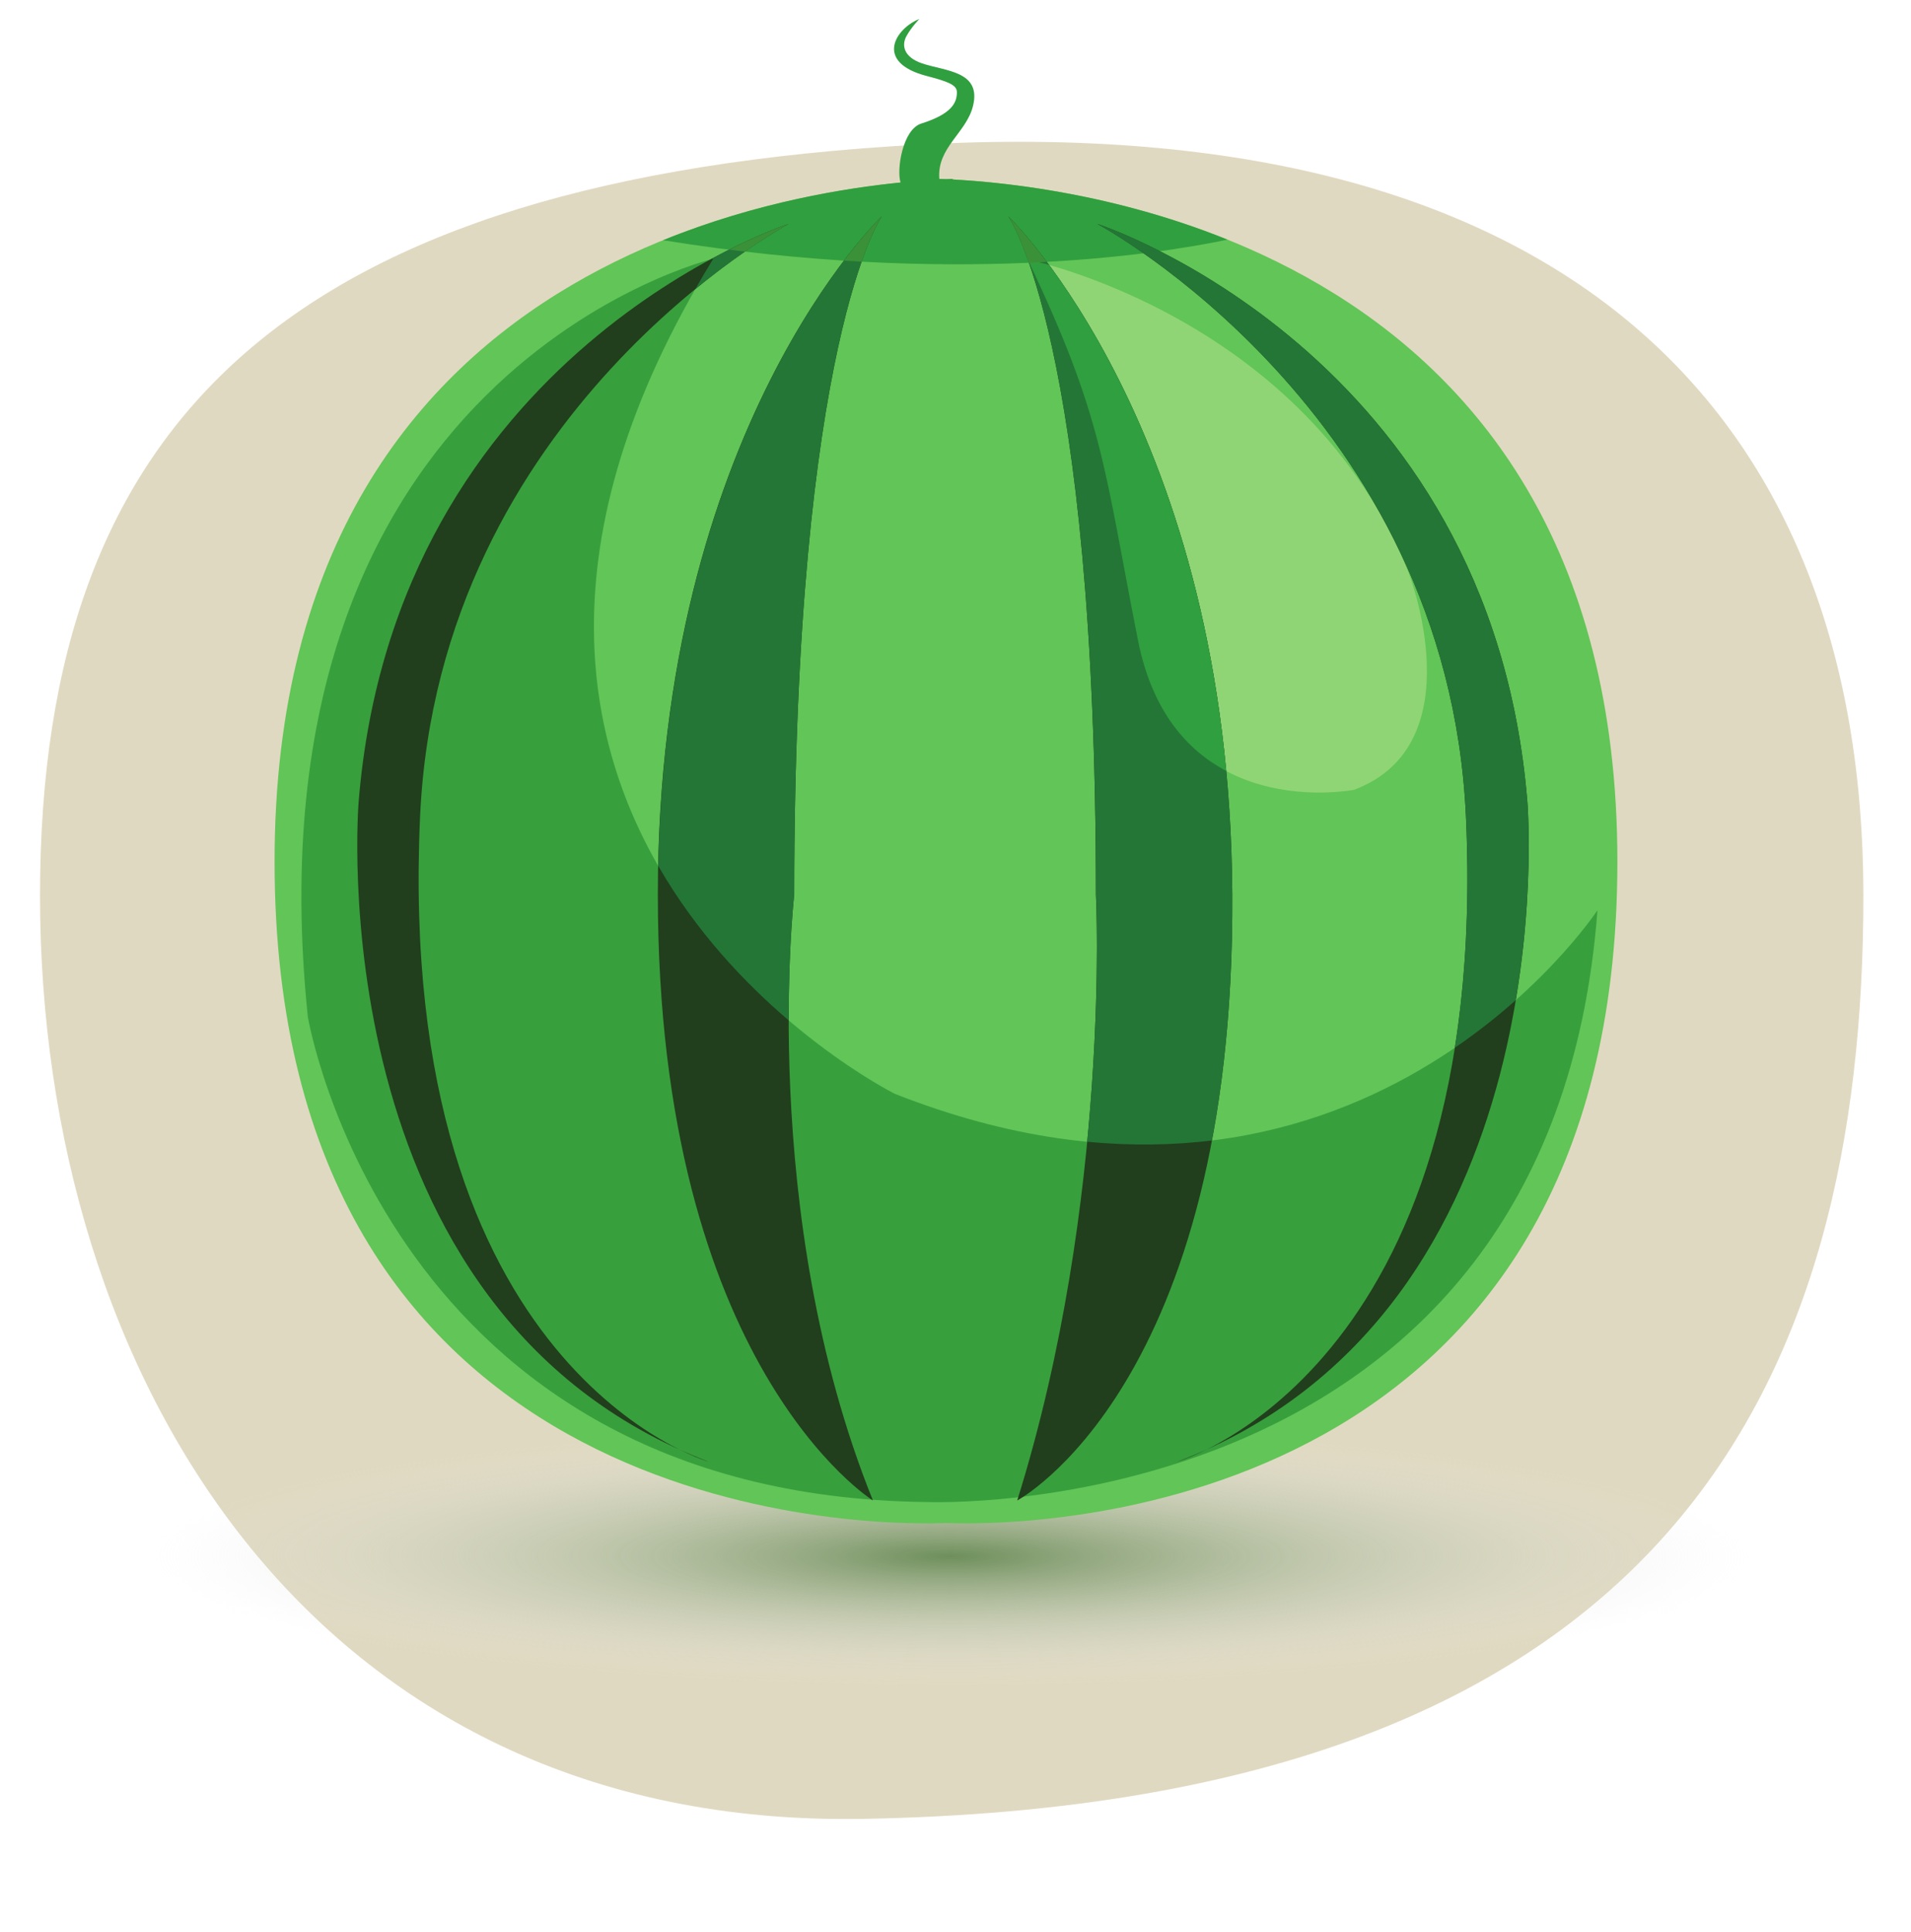<?xml version="1.0" encoding="UTF-8" standalone="no"?>
<!-- Created with Inkscape (http://www.inkscape.org/) -->

<svg
   xmlns:dc="http://purl.org/dc/elements/1.1/"
   xmlns:cc="http://creativecommons.org/ns#"
   xmlns:rdf="http://www.w3.org/1999/02/22-rdf-syntax-ns#"
   xmlns:svg="http://www.w3.org/2000/svg"
   xmlns="http://www.w3.org/2000/svg"
   xmlns:xlink="http://www.w3.org/1999/xlink"
   xmlns:sodipodi="http://sodipodi.sourceforge.net/DTD/sodipodi-0.dtd"
   xmlns:inkscape="http://www.inkscape.org/namespaces/inkscape"
   version="1.1"
   width="233.342"
   height="235.86"
   viewBox="0 0 233.342 235.86"
   id="svg2985"
   style="overflow:visible"
   inkscape:version="0.48.4 r"
   sodipodi:docname="apple.svg">
  <sodipodi:namedview
     pagecolor="#ffffff"
     bordercolor="#666666"
     borderopacity="1"
     objecttolerance="10"
     gridtolerance="10"
     guidetolerance="10"
     inkscape:pageopacity="0"
     inkscape:pageshadow="2"
     inkscape:window-width="1445"
     inkscape:window-height="823"
     id="namedview3582"
     showgrid="false"
     inkscape:zoom="1"
     inkscape:cx="49.79946"
     inkscape:cy="179.73328"
     inkscape:window-x="69"
     inkscape:window-y="46"
     inkscape:window-maximized="0"
     inkscape:current-layer="svg2985" />
  <defs
     id="defs3078">
    <linearGradient
       id="linearGradient3910">
      <stop
         style="stop-color:#d1f5bc;stop-opacity:1;"
         offset="0"
         id="stop3912" />
      <stop
         style="stop-color:#9ce970;stop-opacity:0;"
         offset="1"
         id="stop3915" />
    </linearGradient>
    <linearGradient
       id="linearGradient3878">
      <stop
         style="stop-color:#6e8f5b;stop-opacity:1;"
         offset="0"
         id="stop3880" />
      <stop
         style="stop-color:#ebebeb;stop-opacity:0;"
         offset="1"
         id="stop3882" />
    </linearGradient>
    <linearGradient
       id="linearGradient4407">
      <stop
         style="stop-color:#5a932e;stop-opacity:1;"
         offset="0"
         id="stop4409" />
      <stop
         style="stop-color:#008000;stop-opacity:0;"
         offset="1"
         id="stop4411" />
    </linearGradient>
    <linearGradient
       id="linearGradient3920">
      <stop
         id="stop3922"
         style="stop-color:#f76605;stop-opacity:1"
         offset="0" />
      <stop
         id="stop3924"
         style="stop-color:#f76605;stop-opacity:0"
         offset="1" />
    </linearGradient>
    <linearGradient
       id="linearGradient3912">
      <stop
         id="stop3914"
         style="stop-color:#f76605;stop-opacity:1"
         offset="0" />
      <stop
         id="stop3916"
         style="stop-color:#f76605;stop-opacity:0"
         offset="1" />
    </linearGradient>
    <linearGradient
       x1="266.478"
       y1="211.68"
       x2="229.985"
       y2="1"
       id="linearGradient3926"
       xlink:href="#linearGradient3920"
       gradientUnits="userSpaceOnUse" />
    <linearGradient
       x1="181.082"
       y1="130.101"
       x2="215.935"
       y2="39.45"
       id="linearGradient3928"
       xlink:href="#linearGradient3912"
       gradientUnits="userSpaceOnUse"
       gradientTransform="matrix(1,0,0,0.861,-54.558,-74.851)" />
    <radialGradient
       inkscape:collect="always"
       xlink:href="#linearGradient3878"
       id="radialGradient3884"
       cx="105.766"
       cy="119.154"
       fx="105.766"
       fy="119.154"
       r="80.952"
       gradientTransform="matrix(0.971,-0.006,0.01,0.93,2.084,8.217)"
       gradientUnits="userSpaceOnUse" />
    <radialGradient
       inkscape:collect="always"
       xlink:href="#linearGradient3878-9"
       id="radialGradient3884-4"
       cx="105.766"
       cy="119.154"
       fx="105.766"
       fy="119.154"
       r="80.952"
       gradientTransform="matrix(0.971,-0.006,0.01,0.93,2.084,8.217)"
       gradientUnits="userSpaceOnUse" />
    <linearGradient
       id="linearGradient3878-9">
      <stop
         style="stop-color:#6e8f5b;stop-opacity:1;"
         offset="0"
         id="stop3880-6" />
      <stop
         style="stop-color:#ebebeb;stop-opacity:0;"
         offset="1"
         id="stop3882-9" />
    </linearGradient>
    <radialGradient
       r="80.952"
       fy="119.154"
       fx="105.766"
       cy="119.154"
       cx="105.766"
       gradientTransform="matrix(0.971,-0.006,0.01,0.93,2.084,8.217)"
       gradientUnits="userSpaceOnUse"
       id="radialGradient14609"
       xlink:href="#linearGradient3878-9"
       inkscape:collect="always" />
  </defs>
  <path
     style="opacity:0.243;fill:#806600;fill-opacity:1;stroke:none"
     d="m 227.527,109.343 c 0,58.699 -22.958,110.964 -122.168,112.708 C 38.209,223.232 4.886,168.042 4.886,109.343 c 0,-58.699 31.103,-87.479 107.325,-91.685 79.194,-4.37 115.317,32.986 115.317,91.685 z"
     id="path3929"
     inkscape:connector-curvature="0"
     sodipodi:nodetypes="sssss" />
  <g
     transform="matrix(1.014,0,0,0.71,37.399,154.03)"
     id="g2990">
    <path
       sodipodi:type="arc"
       style="fill:url(#radialGradient3884);fill-opacity:1;stroke:none"
       id="path3108"
       sodipodi:cx="106.93661"
       sodipodi:cy="116.43098"
       sodipodi:rx="80.952019"
       sodipodi:ry="79.452911"
       d="m 187.889,116.431 c 0,43.881 -36.243,79.453 -80.952,79.453 -44.709,0 -80.952,-35.572 -80.952,-79.453 0,-43.881 36.243,-79.453 80.952,-79.453 44.709,0 80.952,35.572 80.952,79.453 z"
       transform="matrix(1.229,0,0,0.297,-52.68,15.523)" />
  </g>
  <g
     inkscape:groupmode="layer"
     id="layer1"
     inkscape:label="Layer">
    <g
       id="g14513"
       transform="matrix(1.025,0,0,1.025,243.633,257.263)">
      <path
         d="m -124.207,-229.614 -0.001,-0.066 c 0,0 -0.281,0.004 -0.791,0.028 -0.51,-0.024 -0.794,-0.028 -0.794,-0.028 l 0,0.066 c -11.266,0.642 -79.189,5.859 -79.189,81.246 0,76.288 66.506,79.308 79.983,78.775 13.474,0.532 79.982,-2.487 79.982,-78.775 0,-75.388 -67.924,-80.604 -79.19,-81.246"
         style="fill:#62c557;fill-opacity:1;fill-rule:nonzero;stroke:none"
         id="path10792"
         inkscape:connector-curvature="0" />
      <path
         d="m -124.207,-229.614 -0.001,-0.066 c 0,0 -0.281,0.004 -0.791,0.028 -0.51,-0.024 -0.794,-0.028 -0.794,-0.028 -0.303,-3.737 3.203,-5.456 4.008,-8.668 1.057,-4.209 -3.344,-4.155 -6.083,-5.098 -2.199,-0.754 -2.438,-2.171 -1.833,-3.256 0.604,-1.086 1.538,-2.03 1.538,-2.03 -2.859,1.133 -5.424,5.161 0.879,6.798 2.529,0.655 3.564,1.071 3.583,1.887 0.03,1.32 -0.651,2.644 -4.243,3.776 -2.24,0.705 -2.963,5.567 -2.462,7.019 -6.405,0.644 -17.031,2.3 -28.3,6.875 34.337,5.509 58.767,1.7 67.243,-0.066 -14.666,-5.92 -28.239,-6.915 -32.746,-7.171"
         style="fill:#309f3f;fill-opacity:1;fill-rule:nonzero;stroke:none"
         id="path10794"
         inkscape:connector-curvature="0" />
      <path
         d="m -115.263,-220.085 c 0,0 33.134,6.739 45.393,37.352 0,0 7.907,20.376 -6.505,25.811 0,0 -21.405,4.274 -25.762,-17.851 -4.063,-20.625 -4.063,-26.25 -13.126,-45.312"
         style="fill:#90d575;fill-opacity:1;fill-rule:nonzero;stroke:none"
         id="path10796"
         inkscape:connector-curvature="0" />
      <path
         d="m -47.393,-142.57 c 0,0 -28.703,43.527 -83.703,21.86 0,0 -63.334,-31.666 -21.62,-99.466 0,0 -56.226,13.461 -48.306,90.278 0,0 9.502,57.016 73.647,57.809 0,0 74.44,3.167 79.984,-70.48"
         style="fill:#389f3d;fill-opacity:1;fill-rule:nonzero;stroke:none"
         id="path10798"
         inkscape:connector-curvature="0" />
      <path
         d="m -106.967,-224.318 c 0,0 46.835,15.189 51.225,68.801 0,0 5.121,60.761 -41.711,78.631 0,0 37.405,-10.671 34.394,-76.845 -2.196,-48.249 -43.908,-70.588 -43.908,-70.588"
         style="fill:#213f1c;fill-opacity:1;fill-rule:nonzero;stroke:none"
         id="path10800"
         inkscape:connector-curvature="0" />
      <path
         d="m -132.654,-225.213 c 0,0 -10.422,14.815 -10.422,80.753 0,0 -4.375,38.125 9.375,72.187 0,0 -25.625,-15.936 -25.625,-72.187 0,-55.399 26.672,-80.753 26.672,-80.753"
         style="fill:#213f1c;fill-opacity:1;fill-rule:nonzero;stroke:none"
         id="path10802"
         inkscape:connector-curvature="0" />
      <path
         d="m -117.56,-225.213 c 0,0 10.42,14.815 10.42,80.753 0,0 1.877,36.251 -9.375,72.187 0,0 25.938,-13.75 25.625,-72.187 -0.296,-55.398 -26.67,-80.753 -26.67,-80.753"
         style="fill:#213f1c;fill-opacity:1;fill-rule:nonzero;stroke:none"
         id="path10804"
         inkscape:connector-curvature="0" />
      <path
         d="m -143.741,-224.318 c 0,0 -46.834,15.189 -51.225,68.801 0,0 -5.122,60.761 41.712,78.631 0,0 -37.405,-10.671 -34.394,-76.845 2.196,-48.249 43.906,-70.588 43.906,-70.588"
         style="fill:#213f1c;fill-opacity:1;fill-rule:nonzero;stroke:none"
         id="path10806"
         inkscape:connector-curvature="0" />
      <path
         d="m -108.18,-115.006 c 5.288,0.515 10.241,0.417 14.853,-0.147 1.554,-8.224 2.499,-17.904 2.438,-29.306 -0.296,-55.398 -26.67,-80.753 -26.67,-80.753 0,0 10.42,14.815 10.42,80.753 0,0 0.625,12.201 -1.04,29.454"
         style="fill:#247636;fill-opacity:1;fill-rule:nonzero;stroke:none"
         id="path10808"
         inkscape:connector-curvature="0" />
      <path
         d="m -91.61,-159.16 c -2.979,-31.594 -14.465,-51.279 -21.115,-60.274 -1.583,-0.453 -2.516,-0.646 -2.533,-0.65 l 0.013,0.036 c 9.045,19.032 9.047,24.665 13.107,45.275 1.691,8.585 5.949,13.185 10.527,15.613"
         style="fill:#309f3f;fill-opacity:1;fill-rule:nonzero;stroke:none"
         id="path10810"
         inkscape:connector-curvature="0" />
      <path
         d="m -63.059,-153.73 c 0.479,10.536 -0.079,19.643 -1.335,27.544 2.754,-1.88 5.179,-3.817 7.268,-5.679 2.244,-13.354 1.385,-23.651 1.385,-23.651 -4.39,-53.612 -51.225,-68.801 -51.225,-68.801 0,0 41.711,22.339 43.907,70.588"
         style="fill:#247636;fill-opacity:1;fill-rule:nonzero;stroke:none"
         id="path10812"
         inkscape:connector-curvature="0" />
      <path
         d="m -143.732,-129.454 c -0.01,-9.155 0.656,-15.006 0.656,-15.006 0,-65.938 10.422,-80.753 10.422,-80.753 0,0 -25.558,24.332 -26.62,77.361 4.521,7.865 10.354,13.98 15.542,18.398"
         style="fill:#247636;fill-opacity:1;fill-rule:nonzero;stroke:none"
         id="path10814"
         inkscape:connector-curvature="0" />
      <path
         d="m -152.717,-220.176 c -0.752,1.22 -1.459,2.426 -2.144,3.625 6.37,-5.216 11.12,-7.766 11.12,-7.766 0,0 -3.803,1.236 -9.332,4.235 0.233,-0.065 0.356,-0.094 0.356,-0.094"
         style="fill:#247636;fill-opacity:1;fill-rule:nonzero;stroke:none"
         id="path10816"
         inkscape:connector-curvature="0" />
      <path
         d="m -148.942,-221.021 c 3.171,-2.201 5.201,-3.296 5.201,-3.296 0,0 -2.802,0.914 -7.086,3.065 0.63,0.079 1.262,0.159 1.885,0.231"
         style="fill:#3b9138;fill-opacity:1;fill-rule:nonzero;stroke:none"
         id="path10818"
         inkscape:connector-curvature="0" />
      <path
         d="m -132.654,-225.213 c 0,0 -1.813,1.731 -4.491,5.265 0.704,0.044 1.405,0.087 2.096,0.125 1.387,-3.955 2.395,-5.39 2.395,-5.39"
         style="fill:#3b9138;fill-opacity:1;fill-rule:nonzero;stroke:none"
         id="path10820"
         inkscape:connector-curvature="0" />
      <path
         d="m -117.56,-225.213 c 0,0 1.027,1.475 2.436,5.52 0.723,-0.033 1.431,-0.068 2.126,-0.105 -2.714,-3.627 -4.562,-5.415 -4.562,-5.415"
         style="fill:#3b9138;fill-opacity:1;fill-rule:nonzero;stroke:none"
         id="path10822"
         inkscape:connector-curvature="0" />
    </g>
  </g>
</svg>

